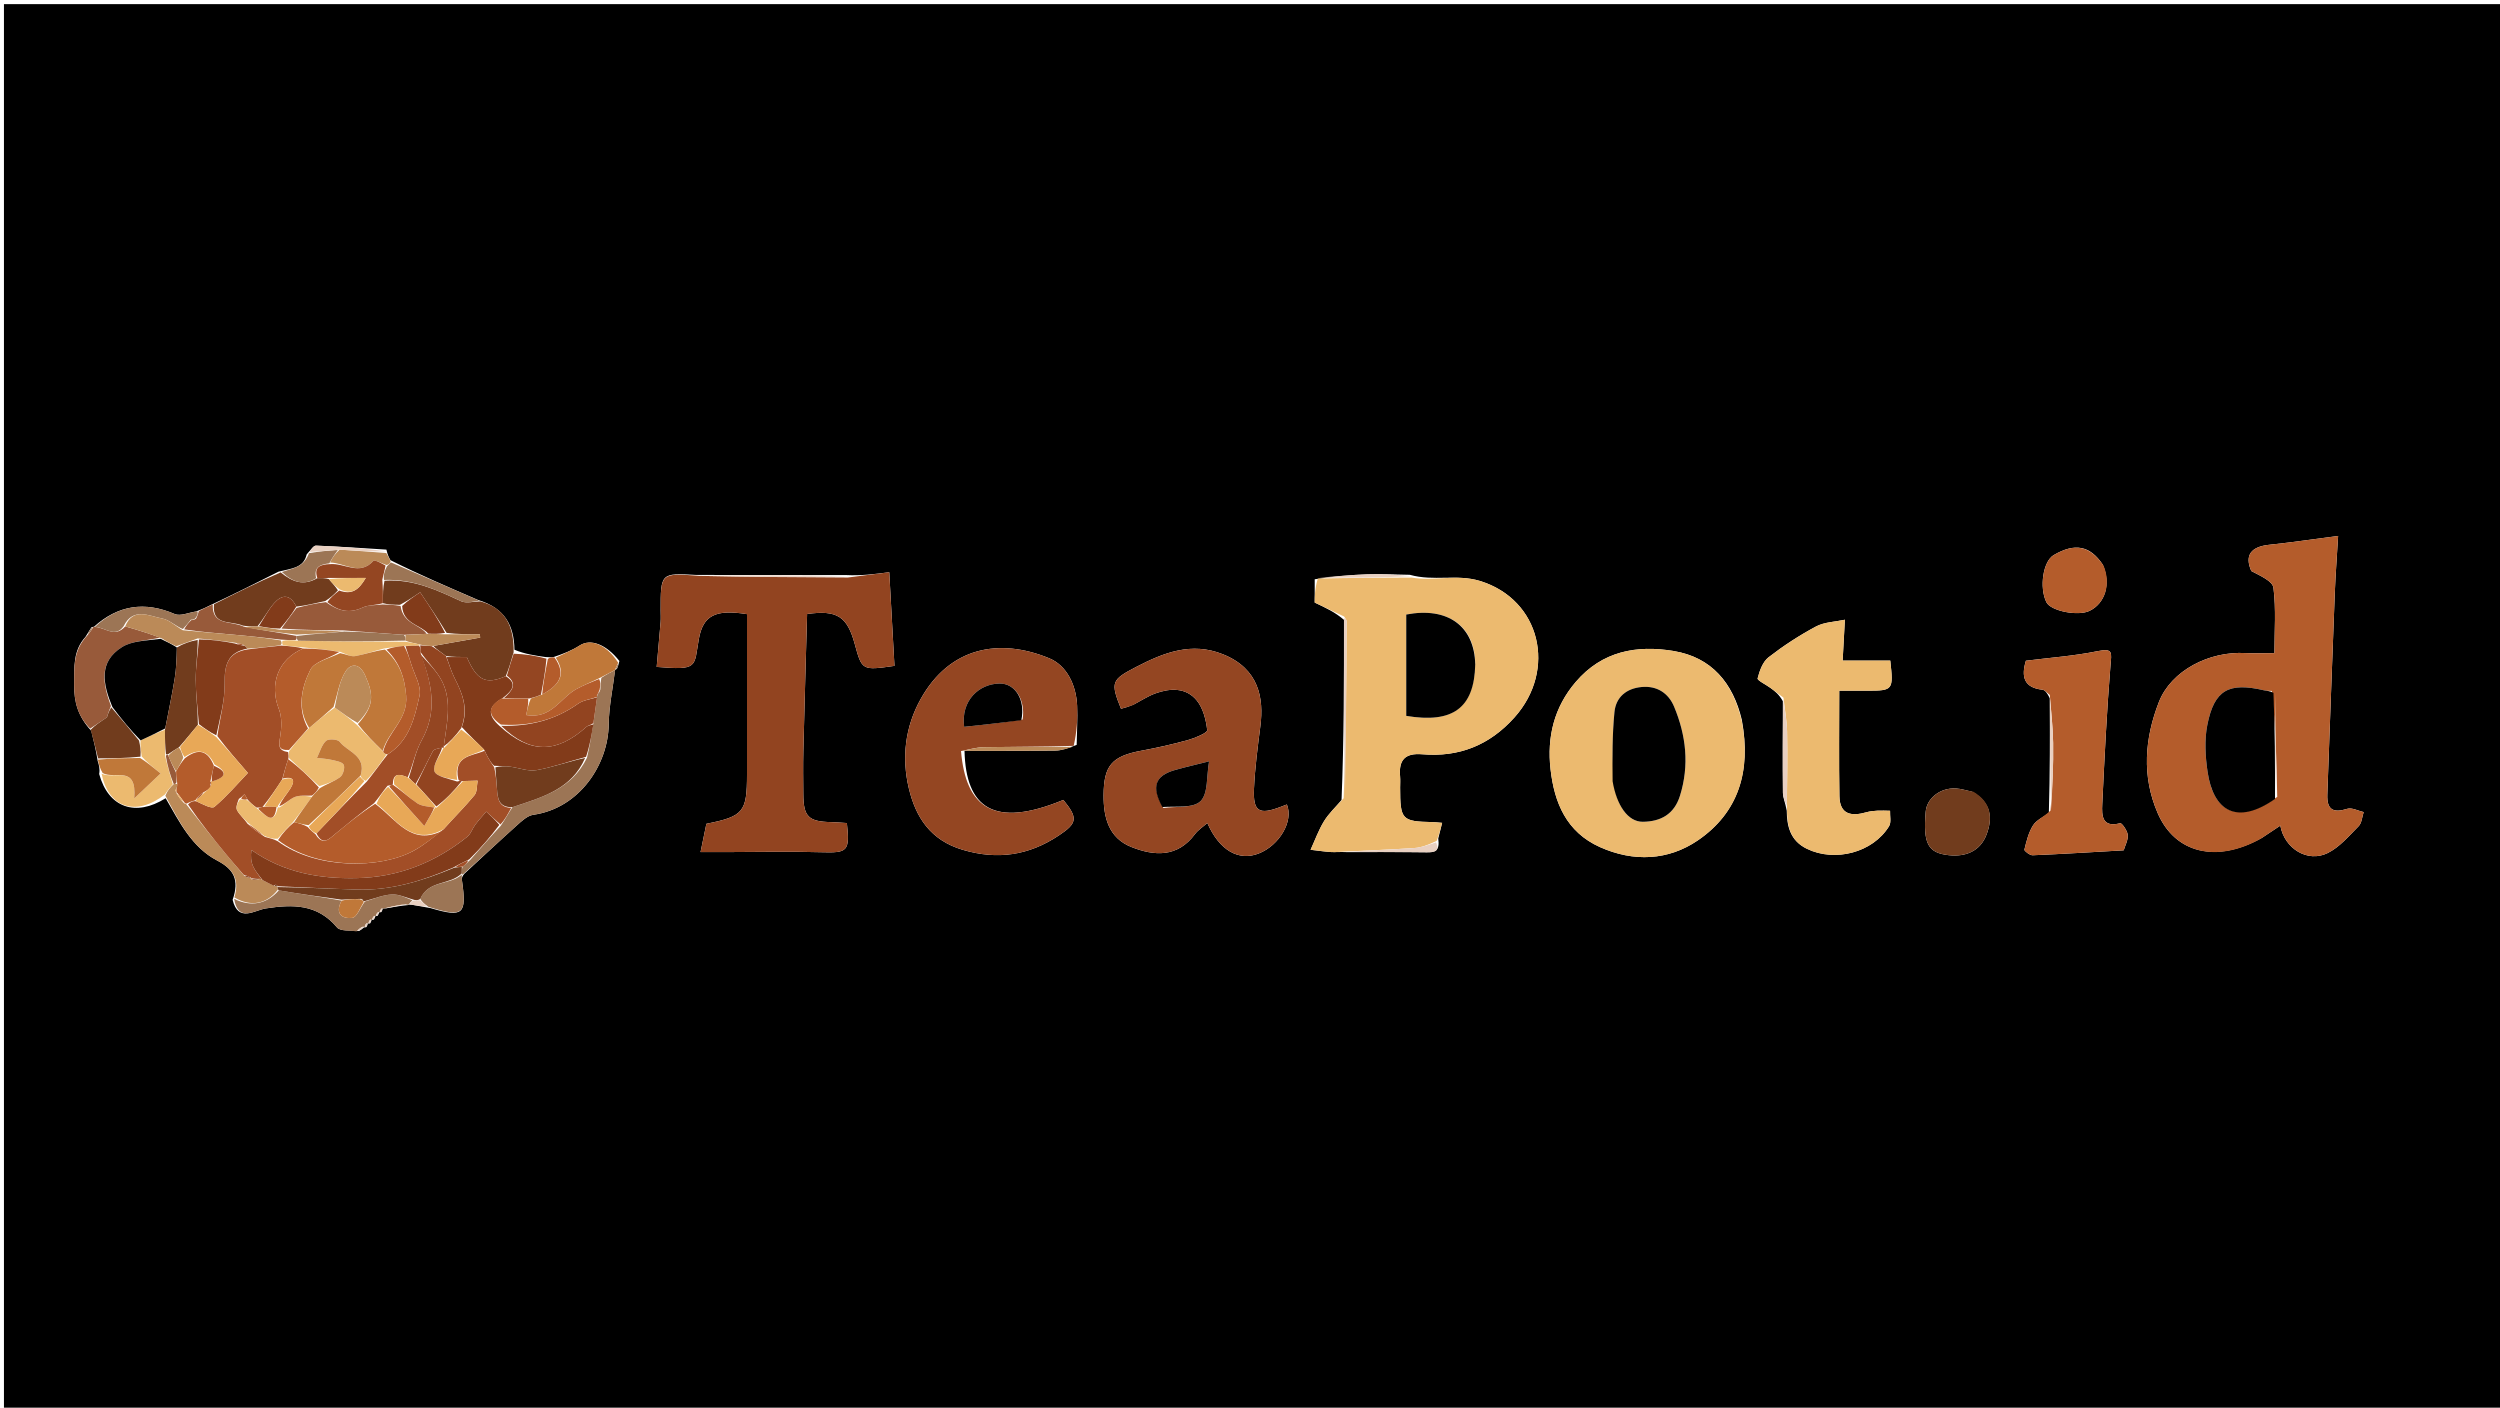 <svg version="1.1" id="Layer_1" xmlns="http://www.w3.org/2000/svg" xmlns:xlink="http://www.w3.org/1999/xlink" x="0px" y="0px"
	 width="100%" viewBox="0 0 666 375" enable-background="new 0 0 666 375" xml:space="preserve">
<path fill="#000000" opacity="1" stroke="none" 
	d="
M434,376 
	C289.368,376 145.236,376 1.052,376 
	C1.052,251.065 1.052,126.129 1.052,1.097 
	C222.882,1.097 444.764,1.097 666.823,1.097 
	C666.823,126 666.823,251 666.823,376 
	C589.462,376 511.981,376 434,376 
M98.021,246.02 
	C98.021,246.02 98.076,246.107 98.605,245.985 
	C98.772,245.68 98.94,245.375 99.026,245.025 
	C99.026,245.025 99.07,245.106 99.603,244.982 
	C99.77,244.674 99.938,244.366 100.031,244.031 
	C100.031,244.031 100.058,244.106 100.593,243.981 
	C100.764,243.673 100.934,243.365 101.031,243.031 
	C101.031,243.031 101.057,243.104 101.6,242.976 
	C101.763,242.66 101.926,242.344 101.997,241.999 
	C101.997,241.999 101.968,242.091 102.821,241.989 
	C104.679,241.655 106.538,241.32 108.652,241.116 
	C108.652,241.116 108.883,240.947 109.633,240.999 
	C111.031,241.243 112.43,241.486 114.66,241.914 
	C123.428,244.484 124.381,243.642 123.063,234.511 
	C122.994,234.03 123.047,233.531 123.676,232.786 
	C128.333,228.48 132.949,224.13 137.673,219.898 
	C138.97,218.736 140.494,217.288 142.07,217.062 
	C154.451,215.286 162.022,203.605 162.161,192.988 
	C162.225,188.143 163.277,183.31 163.856,178.457 
	C163.856,178.457 163.876,178.441 164.358,178.184 
	C164.555,177.719 164.752,177.254 165.006,176.086 
	C161.471,171.591 157.328,170.08 154.421,171.961 
	C152.429,173.249 150.179,174.14 147.381,175.072 
	C146.931,175.105 146.482,175.139 145.293,175.036 
	C142.552,174.642 139.81,174.248 137.051,173.087 
	C136.958,166.722 134.547,161.991 127.336,159.825 
	C119.592,156.486 111.848,153.146 104.031,149.241 
	C103.656,148.603 103.281,147.964 102.941,146.417 
	C96.69,146.034 90.44,145.594 84.183,145.353 
	C83.518,145.327 82.809,146.469 81.7,147.691 
	C80.858,151.366 77.67,151.411 74.211,152.289 
	C68.474,155.183 62.736,158.077 56.351,161.072 
	C55.226,161.643 54.102,162.214 52.184,162.906 
	C50.289,163.174 48.056,164.227 46.554,163.58 
	C38.528,160.129 31.426,161.214 24.994,167.001 
	C24.994,167.001 24.943,166.922 24.365,167.105 
	C23.95,167.749 23.535,168.392 22.76,169.676 
	C19.426,173.347 19.8,177.67 19.753,182.282 
	C19.705,187.046 20.754,190.816 24.31,194.698 
	C24.918,197.143 25.525,199.588 26.025,202.713 
	C26.348,203.76 26.672,204.808 26.419,206.195 
	C28.88,215.19 36.145,217.681 44.126,212.645 
	C47.793,218.949 51.076,225.705 57.868,229.257 
	C62.198,231.522 63.859,234.328 61.97,239.718 
	C63.439,245.853 67.85,242.467 70.765,242.012 
	C77.979,240.886 84.512,240.793 89.775,247.063 
	C90.667,248.125 93.205,247.804 95.63,248.027 
	C96.111,247.726 96.593,247.425 96.991,247.049 
	C96.991,247.049 97.086,247.105 97.611,246.986 
	C97.776,246.683 97.942,246.38 98.021,246.02 
M546.075,186.062 
	C546.099,196.025 546.123,205.987 545.813,216.582 
	C544.375,217.66 542.503,218.463 541.603,219.883 
	C540.401,221.779 539.846,224.127 539.298,226.351 
	C539.219,226.674 540.746,227.876 541.494,227.844 
	C549.569,227.501 557.637,226.991 565.756,226.524 
	C566.135,225.228 566.961,223.778 566.834,222.416 
	C566.728,221.272 565.241,219.195 564.827,219.302 
	C559.941,220.578 559.899,217.256 560.044,214.248 
	C560.639,201.876 561.236,189.498 562.244,177.156 
	C562.508,173.922 562.992,172.611 558.824,173.465 
	C552.497,174.762 545.997,175.219 539.697,176.016 
	C538.415,180.239 539.126,183.198 544.111,183.744 
	C544.808,183.82 545.42,184.666 546.075,186.062 
M474.949,186.812 
	C474.94,194.932 474.884,203.052 474.967,211.171 
	C474.98,212.495 475.599,213.814 475.985,215.947 
	C476.024,220.255 477.003,223.992 481.344,226.111 
	C488.82,229.761 498.946,227.137 503.247,220.102 
	C503.881,219.065 503.453,217.378 503.517,215.992 
	C502.386,215.978 501.252,215.906 500.126,215.968 
	C499.151,216.022 498.153,216.117 497.221,216.386 
	C493.268,217.523 490.109,217.059 490.024,212.114 
	C489.866,202.848 489.979,193.577 489.979,183.999 
	C492.859,183.999 495.165,184 497.47,183.999 
	C504.325,183.995 504.439,183.854 503.571,175.981 
	C499.54,175.981 495.443,175.981 490.883,175.981 
	C491.074,172.5 491.239,169.481 491.48,165.095 
	C488.836,165.671 486.004,165.708 483.786,166.894 
	C479.364,169.259 475.103,172.027 471.143,175.102 
	C469.595,176.303 468.741,178.702 468.229,180.722 
	C468.096,181.245 470.458,182.385 471.658,183.264 
	C472.819,184.114 473.96,184.991 474.949,186.812 
M286.825,198.438 
	C286.879,194.948 287.107,191.451 286.947,187.97 
	C286.697,182.502 284.202,177.296 279.513,175.363 
	C266.106,169.836 252.961,172.457 245.292,186.179 
	C241.119,193.645 240.16,201.787 242.106,209.984 
	C243.951,217.757 247.894,223.839 256.449,226.384 
	C265.798,229.166 274.102,227.857 282.048,222.584 
	C287.026,219.281 287.217,217.939 283.279,213.097 
	C264.755,220.767 257.293,215.188 256.947,200.009 
	C265.021,200.005 273.095,200.056 281.167,199.951 
	C282.849,199.93 284.524,199.331 286.825,198.438 
M185.547,153.168 
	C175.988,152.623 175.988,152.623 176.001,162.691 
	C176.002,163.689 176.071,164.694 175.99,165.686 
	C175.664,169.684 175.291,173.679 174.936,177.665 
	C186.124,178.602 184.85,177.705 186.16,170.307 
	C187.29,163.926 190.593,162.249 199.001,163.61 
	C199.001,165.286 199.001,167.067 199.001,168.848 
	C199.001,181.332 199.001,193.816 199.002,206.301 
	C199.003,216.323 198.084,217.472 188.182,219.458 
	C187.728,221.654 187.246,223.986 186.624,226.997 
	C189.326,226.997 191.281,226.999 193.237,226.997 
	C201.77,226.989 210.31,226.776 218.836,227.034 
	C225.806,227.245 226.428,226.81 225.608,219.261 
	C224.216,219.177 222.76,219.046 221.301,219.01 
	C215.382,218.862 214.049,217.541 214.003,211.627 
	C213.974,207.799 213.918,203.968 214.012,200.142 
	C214.312,187.916 214.676,175.691 215.013,163.571 
	C223.018,162.442 225.689,164.225 227.704,171.563 
	C229.643,178.627 229.643,178.627 238.287,177.387 
	C237.837,169.281 237.383,161.115 236.902,152.443 
	C232.872,152.958 229.368,153.405 225.36,153.198 
	C212.311,153.193 199.261,153.188 185.547,153.168 
M358.032,165.127 
	C358.038,181.015 358.044,196.902 357.387,213.133 
	C355.809,214.999 353.979,216.712 352.718,218.772 
	C351.263,221.148 350.309,223.832 349.138,226.383 
	C350.96,226.592 352.777,226.865 354.604,226.986 
	C355.744,227.062 356.9,226.909 358.968,227.011 
	C365.967,227.013 372.967,226.953 379.965,227.055 
	C382.157,227.088 383.632,226.848 383.151,223.369 
	C383.477,222.055 383.803,220.742 384.183,219.21 
	C382.938,219.109 382.287,219.022 381.635,219.009 
	C373.414,218.839 373.008,218.411 372.999,209.82 
	C372.998,208.82 373.076,207.814 372.986,206.822 
	C372.59,202.439 374.305,200.553 378.922,200.942 
	C388.653,201.762 396.8,198.544 403.435,191.145 
	C414.825,178.442 410.403,159.724 394.28,154.776 
	C388.004,152.849 382.046,154.94 375.58,153.127 
	C371.816,153.073 368.048,152.877 364.29,153.001 
	C359.843,153.147 355.405,153.569 350.238,154.316 
	C350.238,156.767 350.238,159.217 350.238,160.526 
	C353.234,161.946 355.654,163.092 358.032,165.127 
M602.624,223.168 
	C604.203,222.119 605.782,221.071 607.477,219.945 
	C608.576,226.078 614.748,229.873 620.064,227.266 
	C623.243,225.708 625.77,222.696 628.343,220.093 
	C629.188,219.238 629.258,217.616 629.682,216.344 
	C628.202,216.016 626.527,215.076 625.28,215.475 
	C621.523,216.675 619.852,215.65 619.998,211.705 
	C620.658,193.826 621.292,175.946 621.988,158.068 
	C622.179,153.178 622.552,148.296 622.879,142.774 
	C616.456,143.611 610.506,144.504 604.528,145.129 
	C599.709,145.632 597.878,147.892 599.749,152.125 
	C602.077,153.359 605.415,154.78 605.646,156.597 
	C606.367,162.255 605.91,168.063 605.91,173.997 
	C602.857,173.997 600.524,174.109 598.204,173.978 
	C588.565,173.435 578.407,178.62 575.129,187.018 
	C571.359,196.677 570.512,206.739 574.823,216.654 
	C579.435,227.262 590.394,230.067 602.624,223.168 
M464.025,191.773 
	C461.691,181.968 456.017,175.13 445.859,173.431 
	C435.999,171.782 426.812,173.46 419.796,181.649 
	C413.99,188.427 412.094,196.343 413.063,204.934 
	C414.07,213.862 417.295,221.66 426.213,225.661 
	C435.22,229.703 444.455,229.237 452.321,223.864 
	C463.11,216.494 466.544,205.456 464.025,191.773 
M302.091,187.646 
	C303.991,186.654 305.811,185.441 307.807,184.717 
	C311.763,183.282 315.965,183.135 318.793,186.57 
	C320.505,188.651 321.287,191.773 321.602,194.529 
	C321.681,195.215 318.418,196.602 316.541,197.127 
	C312.443,198.273 308.273,199.206 304.087,199.984 
	C296.185,201.452 294.04,203.93 293.996,211.852 
	C293.962,217.824 295.369,223.232 301.383,225.633 
	C307.545,228.093 313.689,228.451 318.347,222.207 
	C319.191,221.076 320.476,220.274 321.635,219.252 
	C324.84,226.545 329.964,229.487 335.345,227.362 
	C340.821,225.199 344.658,218.775 342.823,214.314 
	C342.269,214.527 341.698,214.747 341.126,214.967 
	C335.416,217.159 333.786,216.205 334.062,210.133 
	C334.315,204.546 335.061,198.973 335.767,193.417 
	C336.697,186.102 335.479,178.196 325.796,174.302 
	C317.415,170.931 310.04,173.862 302.722,177.649 
	C296.059,181.098 295.787,181.725 298.635,188.816 
	C299.56,188.569 300.504,188.317 302.091,187.646 
M525.339,210.913 
	C523.904,210.611 522.479,210.118 521.033,210.043 
	C516.867,209.827 513.294,212.668 513,216.255 
	C512.308,224.692 513.533,227.216 519.187,227.825 
	C523.655,228.307 527.547,226.759 529.229,222.295 
	C530.853,217.986 530.566,213.817 525.339,210.913 
M560.148,150.376 
	C556.76,145.341 552.747,144.575 547.095,147.884 
	C544.288,149.528 543.214,156.444 545.149,160.414 
	C546.296,162.766 553.594,164.229 556.675,162.725 
	C560.76,160.73 562.467,155.646 560.148,150.376 
z"/>
<path fill="#B45C2B" opacity="1" stroke="none" 
	d="
M602.327,223.405 
	C590.394,230.067 579.435,227.262 574.823,216.654 
	C570.512,206.739 571.359,196.677 575.129,187.018 
	C578.407,178.62 588.565,173.435 598.204,173.978 
	C600.524,174.109 602.857,173.997 605.91,173.997 
	C605.91,168.063 606.367,162.255 605.646,156.597 
	C605.415,154.78 602.077,153.359 599.749,152.125 
	C597.878,147.892 599.709,145.632 604.528,145.129 
	C610.506,144.504 616.456,143.611 622.879,142.774 
	C622.552,148.296 622.179,153.178 621.988,158.068 
	C621.292,175.946 620.658,193.826 619.998,211.705 
	C619.852,215.65 621.523,216.675 625.28,215.475 
	C626.527,215.076 628.202,216.016 629.682,216.344 
	C629.258,217.616 629.188,219.238 628.343,220.093 
	C625.77,222.696 623.243,225.708 620.064,227.266 
	C614.748,229.873 608.576,226.078 607.477,219.945 
	C605.782,221.071 604.203,222.119 602.327,223.405 
M606.652,212.284 
	C606.46,202.912 606.268,193.54 605.228,184.06 
	C604.565,184.02 603.881,184.075 603.244,183.925 
	C593.752,181.69 589.901,183.739 588.037,193.097 
	C587.237,197.115 587.496,201.507 588.098,205.609 
	C589.625,216.011 595.837,219.969 606.652,212.284 
z"/>
<path fill="#ECBA6F" opacity="1" stroke="none" 
	d="
M358.048,226.858 
	C356.9,226.909 355.744,227.062 354.604,226.986 
	C352.777,226.865 350.96,226.592 349.138,226.383 
	C350.309,223.832 351.263,221.148 352.718,218.772 
	C353.979,216.712 355.809,214.999 357.949,212.652 
	C358.598,196.626 358.691,181.081 358.742,165.536 
	C358.744,165.104 358.306,164.671 358.073,164.239 
	C355.654,163.092 353.234,161.946 350.238,160.526 
	C350.238,159.217 350.238,156.767 351.068,154.134 
	C359.94,153.922 367.983,153.892 376.025,153.863 
	C382.046,154.94 388.004,152.849 394.28,154.776 
	C410.403,159.724 414.825,178.442 403.435,191.145 
	C396.8,198.544 388.653,201.762 378.922,200.942 
	C374.305,200.553 372.59,202.439 372.986,206.822 
	C373.076,207.814 372.998,208.82 372.999,209.82 
	C373.008,218.411 373.414,218.839 381.635,219.009 
	C382.287,219.022 382.938,219.109 384.183,219.21 
	C383.803,220.742 383.477,222.055 382.724,224.012 
	C380.455,225.092 378.631,225.791 376.768,225.918 
	C370.535,226.341 364.289,226.561 358.048,226.858 
M393.001,176.559 
	C392.78,166.78 385.689,161.602 374.623,163.714 
	C374.623,172.621 374.623,181.644 374.623,190.711 
	C386.983,192.779 392.758,188.67 393.001,176.559 
z"/>
<path fill="#924420" opacity="1" stroke="none" 
	d="
M225.863,153.852 
	C229.368,153.405 232.872,152.958 236.902,152.443 
	C237.383,161.115 237.837,169.281 238.287,177.387 
	C229.643,178.627 229.643,178.627 227.704,171.563 
	C225.689,164.225 223.018,162.442 215.013,163.571 
	C214.676,175.691 214.312,187.916 214.012,200.142 
	C213.918,203.968 213.974,207.799 214.003,211.627 
	C214.049,217.541 215.382,218.862 221.301,219.01 
	C222.76,219.046 224.216,219.177 225.608,219.261 
	C226.428,226.81 225.806,227.245 218.836,227.034 
	C210.31,226.776 201.77,226.989 193.237,226.997 
	C191.281,226.999 189.326,226.997 186.624,226.997 
	C187.246,223.986 187.728,221.654 188.182,219.458 
	C198.084,217.472 199.003,216.323 199.002,206.301 
	C199.001,193.816 199.001,181.332 199.001,168.848 
	C199.001,167.067 199.001,165.286 199.001,163.61 
	C190.593,162.249 187.29,163.926 186.16,170.307 
	C184.85,177.705 186.124,178.602 174.936,177.665 
	C175.291,173.679 175.664,169.684 175.99,165.686 
	C176.071,164.694 176.002,163.689 176.001,162.691 
	C175.988,152.623 175.988,152.623 186.204,153.404 
	C199.862,153.711 212.863,153.781 225.863,153.852 
z"/>
<path fill="#ECBA6F" opacity="1" stroke="none" 
	d="
M464.027,192.203 
	C466.544,205.456 463.11,216.494 452.321,223.864 
	C444.455,229.237 435.22,229.703 426.213,225.661 
	C417.295,221.66 414.07,213.862 413.063,204.934 
	C412.094,196.343 413.99,188.427 419.796,181.649 
	C426.812,173.46 435.999,171.782 445.859,173.431 
	C456.017,175.13 461.691,181.968 464.027,192.203 
M429.894,208.456 
	C430.674,214.589 433.694,218.962 437.645,218.922 
	C442.346,218.875 445.984,216.977 447.539,212.002 
	C450.09,203.843 449.176,195.916 445.973,188.243 
	C444.489,184.689 441.46,182.641 437.344,183.018 
	C433.276,183.392 430.488,185.706 430.092,189.683 
	C429.495,195.689 429.537,201.759 429.894,208.456 
z"/>
<path fill="#944622" opacity="1" stroke="none" 
	d="
M301.77,187.855 
	C300.504,188.317 299.56,188.569 298.635,188.816 
	C295.787,181.725 296.059,181.098 302.722,177.649 
	C310.04,173.862 317.415,170.931 325.796,174.302 
	C335.479,178.196 336.697,186.102 335.767,193.417 
	C335.061,198.973 334.315,204.546 334.062,210.133 
	C333.786,216.205 335.416,217.159 341.126,214.967 
	C341.698,214.747 342.269,214.527 342.823,214.314 
	C344.658,218.775 340.821,225.199 335.345,227.362 
	C329.964,229.487 324.84,226.545 321.635,219.252 
	C320.476,220.274 319.191,221.076 318.347,222.207 
	C313.689,228.451 307.545,228.093 301.383,225.633 
	C295.369,223.232 293.962,217.824 293.996,211.852 
	C294.04,203.93 296.185,201.452 304.087,199.984 
	C308.273,199.206 312.443,198.273 316.541,197.127 
	C318.418,196.602 321.681,195.215 321.602,194.529 
	C321.287,191.773 320.505,188.651 318.793,186.57 
	C315.965,183.135 311.763,183.282 307.807,184.717 
	C305.811,185.441 303.991,186.654 301.77,187.855 
M309.928,215.255 
	C313.341,214.741 317.907,215.367 319.848,213.401 
	C321.881,211.34 321.394,206.792 322.1,202.815 
	C318.302,203.778 315.597,204.384 312.94,205.155 
	C307.721,206.667 306.671,209.558 309.928,215.255 
z"/>
<path fill="#944622" opacity="1" stroke="none" 
	d="
M256.014,200.069 
	C257.293,215.188 264.755,220.767 283.279,213.097 
	C287.217,217.939 287.026,219.281 282.048,222.584 
	C274.102,227.857 265.798,229.166 256.449,226.384 
	C247.894,223.839 243.951,217.757 242.106,209.984 
	C240.16,201.787 241.119,193.645 245.292,186.179 
	C252.961,172.457 266.106,169.836 279.513,175.363 
	C284.202,177.296 286.697,182.502 286.947,187.97 
	C287.107,191.451 286.879,194.948 286.03,198.694 
	C277.514,198.968 269.791,198.916 262.071,199.053 
	C260.047,199.089 258.033,199.714 256.014,200.069 
M272.432,191.683 
	C273.221,186.504 270.497,182.011 266.24,182.093 
	C260.859,182.196 255.93,186.556 256.847,193.626 
	C261.807,193.094 266.765,192.562 272.432,191.683 
z"/>
<path fill="#ECBA6F" opacity="1" stroke="none" 
	d="
M475.11,185.857 
	C473.96,184.991 472.819,184.114 471.658,183.264 
	C470.458,182.385 468.096,181.245 468.229,180.722 
	C468.741,178.702 469.595,176.303 471.143,175.102 
	C475.103,172.027 479.364,169.259 483.786,166.894 
	C486.004,165.708 488.836,165.671 491.48,165.095 
	C491.239,169.481 491.074,172.5 490.883,175.981 
	C495.443,175.981 499.54,175.981 503.571,175.981 
	C504.439,183.854 504.325,183.995 497.47,183.999 
	C495.165,184 492.859,183.999 489.979,183.999 
	C489.979,193.577 489.866,202.848 490.024,212.114 
	C490.109,217.059 493.268,217.523 497.221,216.386 
	C498.153,216.117 499.151,216.022 500.126,215.968 
	C501.252,215.906 502.386,215.978 503.517,215.992 
	C503.453,217.378 503.881,219.065 503.247,220.102 
	C498.946,227.137 488.82,229.761 481.344,226.111 
	C477.003,223.992 476.024,220.255 476.03,215.068 
	C476.093,207.773 476.221,201.354 476.085,194.941 
	C476.02,191.907 475.451,188.885 475.11,185.857 
z"/>
<path fill="#B45C2B" opacity="1" stroke="none" 
	d="
M546.072,185.155 
	C545.42,184.666 544.808,183.82 544.111,183.744 
	C539.126,183.198 538.415,180.239 539.697,176.016 
	C545.997,175.219 552.497,174.762 558.824,173.465 
	C562.992,172.611 562.508,173.922 562.244,177.156 
	C561.236,189.498 560.639,201.876 560.044,214.248 
	C559.899,217.256 559.941,220.578 564.827,219.302 
	C565.241,219.195 566.728,221.272 566.834,222.416 
	C566.961,223.778 566.135,225.228 565.756,226.524 
	C557.637,226.991 549.569,227.501 541.494,227.844 
	C540.746,227.876 539.219,226.674 539.298,226.351 
	C539.846,224.127 540.401,221.779 541.603,219.883 
	C542.503,218.463 544.375,217.66 546.25,215.95 
	C546.794,209.51 547.048,203.699 546.961,197.894 
	C546.897,193.644 546.385,189.401 546.072,185.155 
z"/>
<path fill="#713C1D" opacity="1" stroke="none" 
	d="
M127.965,160.202 
	C134.547,161.991 136.958,166.722 136.832,173.764 
	C136.091,176.29 135.569,178.14 134.732,180.133 
	C129.384,182.479 127.02,181.232 124.358,175.037 
	C122.533,175.037 120.748,175.037 118.804,174.763 
	C117.439,173.705 116.232,172.921 115.438,172.074 
	C119.876,171.29 123.902,170.569 127.929,169.849 
	C127.888,169.556 127.848,169.263 127.807,168.97 
	C124.863,168.97 121.919,168.97 118.967,168.598 
	C116.731,164.916 114.503,161.607 111.932,157.787 
	C110.328,158.863 108.649,159.989 106.551,161.123 
	C104.733,161.096 103.335,161.063 101.994,160.678 
	C102.027,158.444 102.004,156.561 102.429,154.709 
	C110.18,154.196 116.465,157.226 122.841,160.168 
	C124.253,160.82 126.242,160.223 127.965,160.202 
z"/>
<path fill="#713C1D" opacity="1" stroke="none" 
	d="
M525.747,210.937 
	C530.566,213.817 530.853,217.986 529.229,222.295 
	C527.547,226.759 523.655,228.307 519.187,227.825 
	C513.533,227.216 512.308,224.692 513,216.255 
	C513.294,212.668 516.867,209.827 521.033,210.043 
	C522.479,210.118 523.904,210.611 525.747,210.937 
z"/>
<path fill="#985A3A" opacity="1" stroke="none" 
	d="
M24.013,194.102 
	C20.754,190.816 19.705,187.046 19.753,182.282 
	C19.8,177.67 19.426,173.347 23.252,169.29 
	C24.143,168.244 24.543,167.583 24.943,166.922 
	C24.943,166.922 24.994,167.001 25.318,167.028 
	C28.073,167.127 30.591,170.036 33.362,166.872 
	C36.896,167.882 39.992,168.856 42.647,169.875 
	C38.957,170.683 35.242,170.694 32.552,172.359 
	C26.187,176.298 27.39,182.19 29.559,188.09 
	C28.896,189.575 28.53,190.974 28.498,191.096 
	C26.437,192.477 25.225,193.29 24.013,194.102 
z"/>
<path fill="#713C1D" opacity="1" stroke="none" 
	d="
M56.999,160.971 
	C62.736,158.077 68.474,155.183 74.762,152.489 
	C77.984,155.115 80.873,156.103 84.549,154.024 
	C85.752,153.99 86.632,153.979 87.624,154.284 
	C88.523,155.379 89.309,156.157 90.021,157.259 
	C88.968,158.427 87.99,159.27 86.635,160.12 
	C83.841,160.734 81.424,161.341 78.94,161.601 
	C77.208,158.062 74.986,158.462 73.016,160.698 
	C71.418,162.513 70.304,164.754 68.579,166.86 
	C67.115,166.9 66.047,166.887 64.682,166.658 
	C61.443,165.264 56.47,166.831 56.999,160.971 
z"/>
<path fill="#B45C2B" opacity="1" stroke="none" 
	d="
M560.382,150.683 
	C562.467,155.646 560.76,160.73 556.675,162.725 
	C553.594,164.229 546.296,162.766 545.149,160.414 
	C543.214,156.444 544.288,149.528 547.095,147.884 
	C552.747,144.575 556.76,145.341 560.382,150.683 
z"/>
<path fill="#9C7555" opacity="1" stroke="none" 
	d="
M163.88,178.472 
	C163.277,183.31 162.225,188.143 162.161,192.988 
	C162.022,203.605 154.451,215.286 142.07,217.062 
	C140.494,217.288 138.97,218.736 137.673,219.898 
	C132.949,224.13 128.333,228.48 123.351,232.906 
	C123.027,233.026 123.013,233.012 122.998,232.671 
	C123.001,231.875 123.02,231.42 123.295,230.858 
	C124.065,230.239 124.579,229.727 125.352,228.995 
	C128.101,225.887 130.592,222.999 133.394,220.001 
	C134.534,218.33 135.363,216.767 136.514,215.034 
	C144.419,212.385 152.261,210.298 156.371,201.874 
	C157.098,198.715 157.583,195.853 158.087,192.581 
	C158.426,190.03 158.746,187.89 159.06,185.644 
	C159.053,185.538 159.009,185.33 159.199,185.144 
	C159.558,184.653 159.729,184.349 159.937,183.648 
	C159.989,182.449 160.003,181.648 160.212,180.563 
	C161.564,179.676 162.722,179.074 163.88,178.472 
z"/>
<path fill="#C07839" opacity="1" stroke="none" 
	d="
M163.868,178.465 
	C162.722,179.074 161.564,179.676 159.796,180.595 
	C157.291,181.798 155.34,182.582 153.511,183.589 
	C149.29,185.915 146.879,191.645 140.175,190.488 
	C140.512,188.869 140.799,187.491 141.413,186.088 
	C142.527,185.736 143.313,185.41 144.434,185.015 
	C148.749,182.671 151.081,179.842 148.045,175.208 
	C150.179,174.14 152.429,173.249 154.421,171.961 
	C157.328,170.08 161.471,171.591 164.692,176.547 
	C164.21,177.486 164.043,177.964 163.876,178.441 
	C163.876,178.441 163.856,178.457 163.868,178.465 
z"/>
<path fill="#9C7555" opacity="1" stroke="none" 
	d="
M94.982,248.123 
	C93.205,247.804 90.667,248.125 89.775,247.063 
	C84.512,240.793 77.979,240.886 70.765,242.012 
	C67.85,242.467 63.439,245.853 62.369,239.454 
	C66.823,241.69 71.091,240.852 74.269,237.197 
	C80.002,238.17 85.505,238.921 90.994,239.93 
	C89.091,243.514 91.247,244.827 93.844,244.525 
	C95.039,244.386 95.95,241.811 97.2,240.167 
	C99.754,239.381 102.082,238.39 104.452,238.278 
	C106.317,238.19 108.234,239.186 109.86,239.858 
	C109.356,240.327 109.119,240.637 108.883,240.947 
	C108.883,240.947 108.652,241.116 108.104,240.911 
	C105.692,241.168 103.83,241.63 101.968,242.091 
	C101.968,242.091 101.997,241.999 101.708,241.991 
	C101.299,242.357 101.178,242.731 101.057,243.104 
	C101.057,243.104 101.031,243.031 100.727,242.982 
	C100.301,243.324 100.179,243.715 100.058,244.106 
	C100.058,244.106 100.031,244.031 99.718,243.978 
	C99.293,244.319 99.181,244.713 99.07,245.106 
	C99.07,245.106 99.026,245.025 98.709,244.954 
	C98.287,245.291 98.181,245.699 98.076,246.107 
	C98.076,246.107 98.021,246.02 97.696,245.936 
	C97.276,246.269 97.181,246.687 97.086,247.105 
	C97.086,247.105 96.991,247.049 96.752,246.821 
	C96.002,247.103 95.492,247.613 94.982,248.123 
z"/>
<path fill="#BB8A58" opacity="1" stroke="none" 
	d="
M74.038,236.976 
	C71.091,240.852 66.823,241.69 62.435,239.069 
	C63.859,234.328 62.198,231.522 57.868,229.257 
	C51.076,225.705 47.793,218.949 44.057,211.979 
	C44.673,210.519 45.358,209.726 46.295,208.889 
	C46.712,208.807 46.878,208.769 47.22,208.89 
	C47.259,209.431 47.124,209.812 46.869,210.259 
	C46.616,210.599 46.704,210.815 47.011,210.983 
	C47.008,210.994 47.03,210.992 47.038,211.322 
	C47.645,212.416 48.242,213.181 49.066,214.003 
	C49.292,214.06 49.735,214.209 49.838,214.543 
	C53.35,219.092 56.741,223.321 60.175,227.517 
	C61.709,229.391 63.327,231.197 65.07,233.306 
	C65.825,233.736 66.416,233.896 67.002,234.025 
	C66.995,233.995 66.941,234.023 67.021,234.315 
	C67.916,234.419 68.73,234.233 69.535,234.128 
	C69.525,234.211 69.688,234.243 69.938,234.452 
	C71.127,235.105 72.066,235.55 73.241,236.05 
	C73.477,236.106 73.962,236.117 73.949,236.082 
	C73.936,236.047 73.873,236.088 73.905,236.312 
	C73.936,236.536 74.038,236.976 74.038,236.976 
z"/>
<path fill="#ECBA6F" opacity="1" stroke="none" 
	d="
M46.043,208.934 
	C45.358,209.726 44.673,210.519 43.953,211.636 
	C36.145,217.681 28.88,215.19 27.058,206.102 
	C30.502,207.745 36.542,203.579 35.752,212.715 
	C39.119,209.522 41.189,207.56 42.789,206.043 
	C40.463,204.156 39.047,203.008 37.742,201.517 
	C37.581,199.879 37.309,198.584 37.457,197.233 
	C39.923,196.132 41.97,195.089 43.949,194.404 
	C43.932,196.847 43.983,198.932 43.991,201.419 
	C44.646,204.192 45.344,206.563 46.043,208.934 
z"/>
<path fill="#713C1D" opacity="1" stroke="none" 
	d="
M37.038,197.289 
	C37.309,198.584 37.581,199.879 37.423,201.576 
	C33.373,201.997 29.753,202.015 26.133,202.033 
	C25.525,199.588 24.918,197.143 24.162,194.4 
	C25.225,193.29 26.437,192.477 28.498,191.096 
	C28.53,190.974 28.896,189.575 29.64,188.436 
	C32.358,191.56 34.698,194.425 37.038,197.289 
z"/>
<path fill="#944622" opacity="1" stroke="none" 
	d="
M144.099,185.085 
	C143.313,185.41 142.527,185.736 141.039,186.064 
	C138.201,186.067 136.067,186.066 134.259,185.976 
	C136.391,184.05 138.006,182.199 135.047,179.99 
	C135.569,178.14 136.091,176.29 136.841,174.147 
	C139.81,174.248 142.552,174.642 145.58,175.464 
	C145.278,178.957 144.688,182.021 144.099,185.085 
z"/>
<path fill="#9C7555" opacity="1" stroke="none" 
	d="
M127.651,160.013 
	C126.242,160.223 124.253,160.82 122.841,160.168 
	C116.465,157.226 110.18,154.196 102.297,154.493 
	C102.089,153.152 102.463,152.058 103.101,150.836 
	C103.611,150.407 103.858,150.107 104.104,149.807 
	C111.848,153.146 119.592,156.486 127.651,160.013 
z"/>
<path fill="#9C7555" opacity="1" stroke="none" 
	d="
M123.035,233.033 
	C123.047,233.531 122.994,234.03 123.063,234.511 
	C124.381,243.642 123.428,244.484 114.115,241.573 
	C113.019,240.768 112.466,240.302 111.955,239.46 
	C114.206,234.405 119.804,235.877 123.013,233.012 
	C123.013,233.012 123.027,233.026 123.035,233.033 
z"/>
<path fill="#C07839" opacity="1" stroke="none" 
	d="
M26.079,202.373 
	C29.753,202.015 33.373,201.997 37.312,201.919 
	C39.047,203.008 40.463,204.156 42.789,206.043 
	C41.189,207.56 39.119,209.522 35.752,212.715 
	C36.542,203.579 30.502,207.745 27.347,205.932 
	C26.672,204.808 26.348,203.76 26.079,202.373 
z"/>
<path fill="#985A3A" opacity="1" stroke="none" 
	d="
M56.675,161.022 
	C56.47,166.831 61.443,165.264 64.953,166.94 
	C70.016,167.976 74.509,168.514 79.014,169.423 
	C79.044,170.041 79.062,170.289 78.697,170.529 
	C77.304,170.519 76.293,170.515 74.822,170.389 
	C70.303,169.867 66.245,169.44 62.182,169.075 
	C57.805,168.681 53.422,168.346 49.057,167.661 
	C49.663,166.588 50.252,165.84 50.982,165.191 
	C51.408,165.209 51.694,165.128 52.221,164.831 
	C52.634,164.004 52.805,163.394 52.977,162.785 
	C54.102,162.214 55.226,161.643 56.675,161.022 
z"/>
<path fill="#9C7555" opacity="1" stroke="none" 
	d="
M52.581,162.845 
	C52.805,163.394 52.634,164.004 51.936,164.831 
	C51.221,165.063 51.032,165.077 50.842,165.092 
	C50.252,165.84 49.663,166.588 48.718,167.57 
	C46.681,166.758 45.11,165.134 43.295,164.79 
	C39.703,164.109 35.464,161.678 32.924,166.835 
	C30.591,170.036 28.073,167.127 25.286,166.994 
	C31.426,161.214 38.528,160.129 46.554,163.58 
	C48.056,164.227 50.289,163.174 52.581,162.845 
z"/>
<path fill="#BB8A58" opacity="1" stroke="none" 
	d="
M104.068,149.524 
	C103.858,150.107 103.611,150.407 102.971,150.529 
	C101.511,150.005 99.783,149.067 99.481,149.404 
	C95.824,153.494 91.854,149.922 87.929,149.851 
	C88.519,148.592 89.261,147.548 90.443,146.441 
	C94.892,146.695 98.899,147.01 102.906,147.326 
	C103.281,147.964 103.656,148.603 104.068,149.524 
z"/>
<path fill="#9C7555" opacity="1" stroke="none" 
	d="
M90.002,146.504 
	C89.261,147.548 88.519,148.592 87.725,150.071 
	C85.182,150.379 83.559,151.097 84.226,154.046 
	C80.873,156.103 77.984,155.115 75.103,152.391 
	C77.67,151.411 80.858,151.366 82.313,147.36 
	C85.284,146.854 87.643,146.679 90.002,146.504 
z"/>
<path fill="#E9D0C1" opacity="1" stroke="none" 
	d="
M358.052,164.683 
	C358.306,164.671 358.744,165.104 358.742,165.536 
	C358.691,181.081 358.598,196.626 358.281,212.48 
	C358.044,196.902 358.038,181.015 358.052,164.683 
z"/>
<path fill="#E9D0C1" opacity="1" stroke="none" 
	d="
M225.612,153.525 
	C212.863,153.781 199.862,153.711 186.537,153.411 
	C199.261,153.188 212.311,153.193 225.612,153.525 
z"/>
<path fill="#B45C2B" opacity="1" stroke="none" 
	d="
M144.434,185.015 
	C144.688,182.021 145.278,178.957 145.95,175.533 
	C146.482,175.139 146.931,175.105 147.713,175.14 
	C151.081,179.842 148.749,182.671 144.434,185.015 
z"/>
<path fill="#E9D0C1" opacity="1" stroke="none" 
	d="
M546.074,185.609 
	C546.385,189.401 546.897,193.644 546.961,197.894 
	C547.048,203.699 546.794,209.51 546.417,215.634 
	C546.123,205.987 546.099,196.025 546.074,185.609 
z"/>
<path fill="#BB8A58" opacity="1" stroke="none" 
	d="
M256.481,200.039 
	C258.033,199.714 260.047,199.089 262.071,199.053 
	C269.791,198.916 277.514,198.968 285.719,198.974 
	C284.524,199.331 282.849,199.93 281.167,199.951 
	C273.095,200.056 265.021,200.005 256.481,200.039 
z"/>
<path fill="#E9D0C1" opacity="1" stroke="none" 
	d="
M475.029,186.334 
	C475.451,188.885 476.02,191.907 476.085,194.941 
	C476.221,201.354 476.093,207.773 476.006,214.662 
	C475.599,213.814 474.98,212.495 474.967,211.171 
	C474.884,203.052 474.94,194.932 475.029,186.334 
z"/>
<path fill="#E9D0C1" opacity="1" stroke="none" 
	d="
M90.443,146.441 
	C87.643,146.679 85.284,146.854 82.523,147.049 
	C82.809,146.469 83.518,145.327 84.183,145.353 
	C90.44,145.594 96.69,146.034 102.924,146.871 
	C98.899,147.01 94.892,146.695 90.443,146.441 
z"/>
<path fill="#E9D0C1" opacity="1" stroke="none" 
	d="
M358.508,226.935 
	C364.289,226.561 370.535,226.341 376.768,225.918 
	C378.631,225.791 380.455,225.092 382.571,224.399 
	C383.632,226.848 382.157,227.088 379.965,227.055 
	C372.967,226.953 365.967,227.013 358.508,226.935 
z"/>
<path fill="#E9D0C1" opacity="1" stroke="none" 
	d="
M375.803,153.495 
	C367.983,153.892 359.94,153.922 351.43,153.912 
	C355.405,153.569 359.843,153.147 364.29,153.001 
	C368.048,152.877 371.816,153.073 375.803,153.495 
z"/>
<path fill="#E9D0C1" opacity="1" stroke="none" 
	d="
M102.394,242.04 
	C103.83,241.63 105.692,241.168 107.976,240.846 
	C106.538,241.32 104.679,241.655 102.394,242.04 
z"/>
<path fill="#E9D0C1" opacity="1" stroke="none" 
	d="
M111.913,239.837 
	C112.466,240.302 113.019,240.768 113.7,241.481 
	C112.43,241.486 111.031,241.243 109.258,240.973 
	C109.119,240.637 109.356,240.327 110.155,239.904 
	C111.117,239.806 111.515,239.822 111.913,239.837 
z"/>
<path fill="#9C7555" opacity="1" stroke="none" 
	d="
M24.654,167.014 
	C24.543,167.583 24.143,168.244 23.432,168.97 
	C23.535,168.392 23.95,167.749 24.654,167.014 
z"/>
<path fill="#9C7555" opacity="1" stroke="none" 
	d="
M164.117,178.312 
	C164.043,177.964 164.21,177.486 164.664,176.899 
	C164.752,177.254 164.555,177.719 164.117,178.312 
z"/>
<path fill="#E9D0C1" opacity="1" stroke="none" 
	d="
M95.306,248.075 
	C95.492,247.613 96.002,247.103 96.794,246.858 
	C96.593,247.425 96.111,247.726 95.306,248.075 
z"/>
<path fill="#E9D0C1" opacity="1" stroke="none" 
	d="
M101.328,243.04 
	C101.178,242.731 101.299,242.357 101.754,242.005 
	C101.926,242.344 101.763,242.66 101.328,243.04 
z"/>
<path fill="#E9D0C1" opacity="1" stroke="none" 
	d="
M100.325,244.044 
	C100.179,243.715 100.301,243.324 100.764,242.995 
	C100.934,243.365 100.764,243.673 100.325,244.044 
z"/>
<path fill="#E9D0C1" opacity="1" stroke="none" 
	d="
M99.336,245.044 
	C99.181,244.713 99.293,244.319 99.755,243.991 
	C99.938,244.366 99.77,244.674 99.336,245.044 
z"/>
<path fill="#E9D0C1" opacity="1" stroke="none" 
	d="
M98.341,246.046 
	C98.181,245.699 98.287,245.291 98.749,244.976 
	C98.94,245.375 98.772,245.68 98.341,246.046 
z"/>
<path fill="#E9D0C1" opacity="1" stroke="none" 
	d="
M97.349,247.045 
	C97.181,246.687 97.276,246.269 97.739,245.964 
	C97.942,246.38 97.776,246.683 97.349,247.045 
z"/>
<path fill="#000000" opacity="1" stroke="none" 
	d="
M606.065,212.839 
	C595.837,219.969 589.625,216.011 588.098,205.609 
	C587.496,201.507 587.237,197.115 588.037,193.097 
	C589.901,183.739 593.752,181.69 603.244,183.925 
	C603.881,184.075 604.565,184.02 605.649,184.565 
	C606.068,194.327 606.067,203.583 606.065,212.839 
z"/>
<path fill="#E9D0C1" opacity="1" stroke="none" 
	d="
M606.359,212.562 
	C606.067,203.583 606.068,194.327 606.073,184.619 
	C606.268,193.54 606.46,202.912 606.359,212.562 
z"/>
<path fill="#000000" opacity="1" stroke="none" 
	d="
M393.001,177 
	C392.758,188.67 386.983,192.779 374.623,190.711 
	C374.623,181.644 374.623,172.621 374.623,163.714 
	C385.689,161.602 392.78,166.78 393.001,177 
z"/>
<path fill="#000000" opacity="1" stroke="none" 
	d="
M429.601,208.128 
	C429.537,201.759 429.495,195.689 430.092,189.683 
	C430.488,185.706 433.276,183.392 437.344,183.018 
	C441.46,182.641 444.489,184.689 445.973,188.243 
	C449.176,195.916 450.09,203.843 447.539,212.002 
	C445.984,216.977 442.346,218.875 437.645,218.922 
	C433.694,218.962 430.674,214.589 429.601,208.128 
z"/>
<path fill="#000000" opacity="1" stroke="none" 
	d="
M309.648,214.992 
	C306.671,209.558 307.721,206.667 312.94,205.155 
	C315.597,204.384 318.302,203.778 322.1,202.815 
	C321.394,206.792 321.881,211.34 319.848,213.401 
	C317.907,215.367 313.341,214.741 309.648,214.992 
z"/>
<path fill="#000000" opacity="1" stroke="none" 
	d="
M272.077,191.857 
	C266.765,192.562 261.807,193.094 256.847,193.626 
	C255.93,186.556 260.859,182.196 266.24,182.093 
	C270.497,182.011 273.221,186.504 272.077,191.857 
z"/>
<path fill="#823B1A" opacity="1" stroke="none" 
	d="
M134.732,180.133 
	C138.006,182.199 136.391,184.05 133.884,185.997 
	C129.735,188.321 129.997,190.643 133.061,193.383 
	C141.212,200.846 148.206,200.799 156.237,193.621 
	C156.68,193.224 157.45,193.193 158.068,192.991 
	C157.583,195.853 157.098,198.715 156.119,201.616 
	C151.399,202.87 147.229,204.405 142.922,205.167 
	C140.698,205.561 138.237,204.54 135.873,204.242 
	C134.574,204.079 133.253,204.09 131.63,204.001 
	C130.902,203.297 130.469,202.623 130.075,201.927 
	C129.72,201.301 129.409,200.651 128.965,199.69 
	C126.906,197.61 124.962,195.851 123.029,193.687 
	C124.89,188.632 123.104,184.585 121.044,180.523 
	C120.164,178.788 119.646,176.871 118.963,175.037 
	C120.748,175.037 122.533,175.037 124.358,175.037 
	C127.02,181.232 129.384,182.479 134.732,180.133 
z"/>
<path fill="#985A3A" opacity="1" stroke="none" 
	d="
M79.007,161.949 
	C81.424,161.341 83.841,160.734 86.829,160.409 
	C90.244,162.893 93.171,163.469 96.618,161.841 
	C98.172,161.107 100.151,161.272 101.937,161.03 
	C103.335,161.063 104.733,161.096 106.713,161.436 
	C107.369,166.21 111.922,166.368 113.667,168.849 
	C111.495,168.975 109.758,169.063 107.558,169.114 
	C102.073,168.704 97.05,168.331 91.558,167.949 
	C85.691,167.887 80.292,167.834 74.981,167.458 
	C76.381,165.407 77.694,163.678 79.007,161.949 
z"/>
<path fill="#944622" opacity="1" stroke="none" 
	d="
M101.994,160.678 
	C100.151,161.272 98.172,161.107 96.618,161.841 
	C93.171,163.469 90.244,162.893 87.206,160.402 
	C87.99,159.27 88.968,158.427 90.362,157.322 
	C93.774,158.529 95.53,157.195 97.44,153.967 
	C93.626,153.967 90.569,153.967 87.512,153.967 
	C86.632,153.979 85.752,153.99 84.549,154.024 
	C83.559,151.097 85.182,150.379 87.877,150.286 
	C91.854,149.922 95.824,153.494 99.481,149.404 
	C99.783,149.067 101.511,150.005 102.707,150.658 
	C102.463,152.058 102.089,153.152 101.848,154.462 
	C102.004,156.561 102.027,158.444 101.994,160.678 
z"/>
<path fill="#924420" opacity="1" stroke="none" 
	d="
M118.804,174.763 
	C119.646,176.871 120.164,178.788 121.044,180.523 
	C123.104,184.585 124.89,188.632 122.873,193.967 
	C121.233,196.192 119.76,197.732 118.214,198.841 
	C118.99,192.823 120.451,187.103 117.874,181.727 
	C116.505,178.872 114.007,176.557 112.013,173.677 
	C112.012,172.928 112.017,172.5 111.956,172.041 
	C111.891,172.009 111.838,171.876 112.233,171.94 
	C113.427,172.049 114.226,172.094 115.025,172.138 
	C116.232,172.921 117.439,173.705 118.804,174.763 
z"/>
<path fill="#823B1A" opacity="1" stroke="none" 
	d="
M114.102,168.81 
	C111.922,166.368 107.369,166.21 107.133,161.428 
	C108.649,159.989 110.328,158.863 111.932,157.787 
	C114.503,161.607 116.731,164.916 118.56,168.603 
	C116.808,168.924 115.455,168.867 114.102,168.81 
z"/>
<path fill="#BB8A58" opacity="1" stroke="none" 
	d="
M113.667,168.849 
	C115.455,168.867 116.808,168.924 118.568,168.975 
	C121.919,168.97 124.863,168.97 127.807,168.97 
	C127.848,169.263 127.888,169.556 127.929,169.849 
	C123.902,170.569 119.876,171.29 115.438,172.074 
	C114.226,172.094 113.427,172.049 111.976,171.729 
	C110.203,171.288 109.083,171.124 107.975,170.658 
	C107.999,169.954 108.01,169.552 108.021,169.151 
	C109.758,169.063 111.495,168.975 113.667,168.849 
z"/>
<path fill="#000000" opacity="1" stroke="none" 
	d="
M37.457,197.233 
	C34.698,194.425 32.358,191.56 29.937,188.35 
	C27.39,182.19 26.187,176.298 32.552,172.359 
	C35.242,170.694 38.957,170.683 42.786,170.181 
	C44.556,171.015 45.744,171.588 47.118,172.491 
	C47.059,175.472 46.968,178.148 46.539,180.768 
	C45.811,185.212 44.869,189.621 44.017,194.045 
	C41.97,195.089 39.923,196.132 37.457,197.233 
z"/>
<path fill="#BB8A58" opacity="1" stroke="none" 
	d="
M46.933,172.161 
	C45.744,171.588 44.556,171.015 43.228,170.136 
	C39.992,168.856 36.896,167.882 33.362,166.872 
	C35.464,161.678 39.703,164.109 43.295,164.79 
	C45.11,165.134 46.681,166.758 48.702,167.895 
	C53.422,168.346 57.805,168.681 62.182,169.075 
	C66.245,169.44 70.303,169.867 74.779,170.608 
	C75.137,171.244 75.108,171.543 74.683,171.913 
	C71.498,172.322 68.738,172.664 65.865,172.794 
	C65.555,172.319 65.305,172.125 64.818,171.762 
	C64.058,171.445 63.481,171.367 62.517,171.209 
	C59.085,170.739 56.04,170.347 52.659,170.082 
	C50.526,170.859 48.73,171.51 46.933,172.161 
z"/>
<path fill="#823B1A" opacity="1" stroke="none" 
	d="
M78.94,161.601 
	C77.694,163.678 76.381,165.407 74.612,167.447 
	C72.43,167.44 70.703,167.123 68.975,166.806 
	C70.304,164.754 71.418,162.513 73.016,160.698 
	C74.986,158.462 77.208,158.062 78.94,161.601 
z"/>
<path fill="#BB8A58" opacity="1" stroke="none" 
	d="
M68.579,166.86 
	C70.703,167.123 72.43,167.44 74.526,167.769 
	C80.292,167.834 85.691,167.887 91.253,168.235 
	C87.278,168.702 83.14,168.877 79.002,169.052 
	C74.509,168.514 70.016,167.976 65.252,167.156 
	C66.047,166.887 67.115,166.9 68.579,166.86 
z"/>
<path fill="#ECBA6F" opacity="1" stroke="none" 
	d="
M87.624,154.284 
	C90.569,153.967 93.626,153.967 97.44,153.967 
	C95.53,157.195 93.774,158.529 90.437,156.997 
	C89.309,156.157 88.523,155.379 87.624,154.284 
z"/>
<path fill="#A24E27" opacity="1" stroke="none" 
	d="
M65.978,173.005 
	C68.738,172.664 71.498,172.322 74.986,171.987 
	C77.437,172.156 79.16,172.317 80.757,172.772 
	C74.102,175.567 71.657,182.256 74.304,188.939 
	C75.171,191.13 75.013,193.941 74.619,196.354 
	C74.264,198.528 74.028,199.947 76.776,200.365 
	C76.874,201.124 76.95,201.554 76.777,202.245 
	C76.116,204.136 75.704,205.768 75.148,207.687 
	C73.464,210.274 71.924,212.572 69.948,214.958 
	C69.223,215.103 68.932,215.162 68.358,215.15 
	C67.352,214.447 66.631,213.815 65.887,212.905 
	C65.609,212.283 65.355,211.939 65.101,211.596 
	C64.723,211.977 64.345,212.358 63.633,212.826 
	C63.22,213.903 62.763,215.091 63.151,215.837 
	C63.798,217.077 64.988,218.034 65.972,219.482 
	C67.434,220.851 68.874,221.848 70.606,222.967 
	C71.894,223.306 72.891,223.523 73.982,224.104 
	C84.117,231.574 101.239,231.607 110.348,226.56 
	C113.072,225.05 115.497,223.004 118.199,220.888 
	C121.055,217.679 123.894,214.887 126.412,211.83 
	C127.157,210.926 126.995,209.274 127.249,207.965 
	C125.942,208.01 124.634,208.055 123.016,208.077 
	C122.498,208.04 122.29,208.027 122.097,207.602 
	C120.722,201.194 125.782,201.459 129.079,200.012 
	C129.409,200.651 129.72,201.301 130.075,201.927 
	C130.469,202.623 130.902,203.297 131.656,204.398 
	C132.127,206.584 132.265,208.352 132.394,210.121 
	C132.576,212.628 132.78,215.114 136.193,215.205 
	C135.363,216.767 134.534,218.33 133.328,219.637 
	C131.813,218.325 130.674,217.267 129.536,216.21 
	C128.552,217.372 127.514,218.493 126.602,219.709 
	C125.837,220.73 125.446,222.144 124.503,222.9 
	C115.879,229.813 106.04,233.712 94.951,233.937 
	C85.098,234.137 75.637,232.5 66.975,226.445 
	C66.745,228.153 66.877,229.548 67.414,230.764 
	C67.966,232.015 68.914,233.091 69.688,234.243 
	C69.688,234.243 69.525,234.211 69.101,234.111 
	C68.098,234.016 67.519,234.019 66.941,234.023 
	C66.941,234.023 66.995,233.995 66.817,233.777 
	C66.061,233.384 65.484,233.209 64.907,233.034 
	C63.327,231.197 61.709,229.391 60.175,227.517 
	C56.741,223.321 53.35,219.092 50.088,214.281 
	C50.903,213.504 51.57,213.322 52.285,213.46 
	C53.971,214.22 56.373,215.572 57.116,214.947 
	C60.419,212.172 63.246,208.831 66.036,205.915 
	C62.967,202.379 60.422,199.446 57.91,196.086 
	C58.629,191.146 59.905,186.626 59.841,182.125 
	C59.772,177.261 60.577,173.81 65.978,173.005 
z"/>
<path fill="#823B1A" opacity="1" stroke="none" 
	d="
M69.938,234.452 
	C68.914,233.091 67.966,232.015 67.414,230.764 
	C66.877,229.548 66.745,228.153 66.975,226.445 
	C75.637,232.5 85.098,234.137 94.951,233.937 
	C106.04,233.712 115.879,229.813 124.503,222.9 
	C125.446,222.144 125.837,220.73 126.602,219.709 
	C127.514,218.493 128.552,217.372 129.536,216.21 
	C130.674,217.267 131.813,218.325 133.018,219.746 
	C130.592,222.999 128.101,225.887 125.003,228.941 
	C123.272,229.732 122.147,230.358 120.691,231.143 
	C112.3,234.782 103.997,237.255 95.109,236.987 
	C88.028,236.774 80.952,236.394 73.873,236.088 
	C73.873,236.088 73.936,236.047 73.87,235.932 
	C73.499,235.582 73.233,235.64 73.006,235.994 
	C72.066,235.55 71.127,235.105 69.938,234.452 
z"/>
<path fill="#713C1D" opacity="1" stroke="none" 
	d="
M136.514,215.034 
	C132.78,215.114 132.576,212.628 132.394,210.121 
	C132.265,208.352 132.127,206.584 131.967,204.419 
	C133.253,204.09 134.574,204.079 135.873,204.242 
	C138.237,204.54 140.698,205.561 142.922,205.167 
	C147.229,204.405 151.399,202.87 155.877,201.913 
	C152.261,210.298 144.419,212.385 136.514,215.034 
z"/>
<path fill="#924420" opacity="1" stroke="none" 
	d="
M158.087,192.581 
	C157.45,193.193 156.68,193.224 156.237,193.621 
	C148.206,200.799 141.212,200.846 133.517,193.36 
	C141.257,193.541 147.941,191.764 154.021,187.46 
	C155.41,186.477 157.369,186.298 159.066,185.75 
	C158.746,187.89 158.426,190.03 158.087,192.581 
z"/>
<path fill="#B45C2B" opacity="1" stroke="none" 
	d="
M159.06,185.644 
	C157.369,186.298 155.41,186.477 154.021,187.46 
	C147.941,191.764 141.257,193.541 133.434,193.023 
	C129.997,190.643 129.735,188.321 133.558,186.087 
	C136.067,186.066 138.201,186.067 140.71,186.091 
	C140.799,187.491 140.512,188.869 140.175,190.488 
	C146.879,191.645 149.29,185.915 153.511,183.589 
	C155.34,182.582 157.291,181.798 159.602,180.879 
	C160.003,181.648 159.989,182.449 159.724,183.808 
	C159.319,184.687 159.164,185.008 159.009,185.33 
	C159.009,185.33 159.053,185.538 159.06,185.644 
z"/>
<path fill="#713C1D" opacity="1" stroke="none" 
	d="
M73.905,236.312 
	C80.952,236.394 88.028,236.774 95.109,236.987 
	C103.997,237.255 112.3,234.782 121.027,231.143 
	C122.142,230.977 122.591,230.971 123.039,230.965 
	C123.02,231.42 123.001,231.875 122.998,232.671 
	C119.804,235.877 114.206,234.405 111.955,239.46 
	C111.515,239.822 111.117,239.806 110.423,239.746 
	C108.234,239.186 106.317,238.19 104.452,238.278 
	C102.082,238.39 99.754,239.381 97.144,240.064 
	C96.879,240.135 96.71,239.982 96.695,239.837 
	C96.564,239.476 96.401,239.432 95.755,239.476 
	C93.883,239.486 92.445,239.579 91.007,239.673 
	C85.505,238.921 80.002,238.17 74.269,237.197 
	C74.038,236.976 73.936,236.536 73.905,236.312 
z"/>
<path fill="#A24E27" opacity="1" stroke="none" 
	d="
M123.295,230.858 
	C122.591,230.971 122.142,230.977 121.357,230.984 
	C122.147,230.358 123.272,229.732 124.745,229.161 
	C124.579,229.727 124.065,230.239 123.295,230.858 
z"/>
<path fill="#924420" opacity="1" stroke="none" 
	d="
M159.199,185.144 
	C159.164,185.008 159.319,184.687 159.686,184.205 
	C159.729,184.349 159.558,184.653 159.199,185.144 
z"/>
<path fill="#C07839" opacity="1" stroke="none" 
	d="
M90.994,239.93 
	C92.445,239.579 93.883,239.486 95.833,239.552 
	C96.345,239.713 96.71,239.982 96.71,239.982 
	C96.71,239.982 96.879,240.135 96.935,240.238 
	C95.95,241.811 95.039,244.386 93.844,244.525 
	C91.247,244.827 89.091,243.514 90.994,239.93 
z"/>
<path fill="#B45C2B" opacity="1" stroke="none" 
	d="
M52.237,213.14 
	C51.57,213.322 50.903,213.504 49.985,213.947 
	C49.735,214.209 49.292,214.06 49.077,213.695 
	C48.251,212.55 47.64,211.771 47.03,210.992 
	C47.03,210.992 47.008,210.994 46.986,210.789 
	C46.964,210.584 46.988,210.193 46.988,210.193 
	C47.124,209.812 47.259,209.431 47.197,208.521 
	C46.95,207.244 46.901,206.496 46.919,205.459 
	C47.633,204.165 48.281,203.16 49.246,202.004 
	C52.85,199.214 55.351,199.899 56.986,204.003 
	C56.587,205.622 56.337,206.875 56.059,208.098 
	C56.031,208.068 56.094,208.016 55.942,208.148 
	C55.934,208.621 56.077,208.961 56.193,209.571 
	C55.624,210.245 55.083,210.65 54.173,211.083 
	C53.221,211.762 52.637,212.412 52.111,213.054 
	C52.168,213.046 52.237,213.14 52.237,213.14 
z"/>
<path fill="#985A3A" opacity="1" stroke="none" 
	d="
M46.853,205.748 
	C46.901,206.496 46.95,207.244 47.021,208.361 
	C46.878,208.769 46.712,208.807 46.295,208.889 
	C45.344,206.563 44.646,204.192 44.179,201.371 
	C44.411,200.922 44.8,200.907 44.837,201.302 
	C45.533,203.047 46.193,204.398 46.853,205.748 
z"/>
<path fill="#E8A857" opacity="1" stroke="none" 
	d="
M47.038,211.322 
	C47.64,211.771 48.251,212.55 48.85,213.638 
	C48.242,213.181 47.645,212.416 47.038,211.322 
z"/>
<path fill="#823B1A" opacity="1" stroke="none" 
	d="
M67.021,234.315 
	C67.519,234.019 68.098,234.016 69.111,234.029 
	C68.73,234.233 67.916,234.419 67.021,234.315 
z"/>
<path fill="#823B1A" opacity="1" stroke="none" 
	d="
M65.07,233.306 
	C65.484,233.209 66.061,233.384 66.823,233.807 
	C66.416,233.896 65.825,233.736 65.07,233.306 
z"/>
<path fill="#713C1D" opacity="1" stroke="none" 
	d="
M73.241,236.05 
	C73.233,235.64 73.499,235.582 73.883,235.967 
	C73.962,236.117 73.477,236.106 73.241,236.05 
z"/>
<path fill="#E8A857" opacity="1" stroke="none" 
	d="
M46.869,210.259 
	C46.988,210.193 46.964,210.584 46.99,210.779 
	C46.704,210.815 46.616,210.599 46.869,210.259 
z"/>
<path fill="#713C1D" opacity="1" stroke="none" 
	d="
M44.8,200.907 
	C44.8,200.907 44.411,200.922 44.222,200.969 
	C43.983,198.932 43.932,196.847 43.949,194.404 
	C44.869,189.621 45.811,185.212 46.539,180.768 
	C46.968,178.148 47.059,175.472 47.118,172.491 
	C48.73,171.51 50.526,170.859 52.659,170.472 
	C52.688,174.196 52.128,177.658 52.143,181.116 
	C52.159,185.049 52.69,188.979 52.722,193.098 
	C50.95,195.188 49.452,197.092 47.661,199.093 
	C46.512,199.763 45.656,200.335 44.8,200.907 
z"/>
<path fill="#ECBA6F" opacity="1" stroke="none" 
	d="
M80.883,172.479 
	C79.16,172.317 77.437,172.156 75.411,171.919 
	C75.108,171.543 75.137,171.244 75.239,170.729 
	C76.293,170.515 77.304,170.519 79.054,170.681 
	C89.183,170.879 98.573,170.919 107.962,170.96 
	C109.083,171.124 110.203,171.288 111.581,171.664 
	C111.838,171.876 111.891,172.009 111.558,171.988 
	C110.157,172.021 109.09,172.076 107.635,172.071 
	C105.737,172.262 104.228,172.513 102.311,172.76 
	C99.476,173.461 97.081,174.35 94.607,174.787 
	C93.488,174.985 92.21,174.285 90.749,173.687 
	C87.289,173.081 84.086,172.78 80.883,172.479 
z"/>
<path fill="#9C7555" opacity="1" stroke="none" 
	d="
M107.975,170.658 
	C98.573,170.919 89.183,170.879 79.436,170.688 
	C79.062,170.289 79.044,170.041 79.014,169.423 
	C83.14,168.877 87.278,168.702 91.722,168.243 
	C97.05,168.331 102.073,168.704 107.558,169.114 
	C108.01,169.552 107.999,169.954 107.975,170.658 
z"/>
<path fill="#BB8A58" opacity="1" stroke="none" 
	d="
M50.982,165.191 
	C51.032,165.077 51.221,165.063 51.696,165.048 
	C51.694,165.128 51.408,165.209 50.982,165.191 
z"/>
<path fill="#E8A857" opacity="1" stroke="none" 
	d="
M128.965,199.69 
	C125.782,201.459 120.722,201.194 121.794,207.784 
	C119.447,207.427 116.103,206.835 115.719,205.433 
	C115.245,203.7 117.23,201.294 118.176,199.216 
	C118.2,199.254 118.287,199.272 118.287,199.272 
	C119.76,197.732 121.233,196.192 122.862,194.372 
	C124.962,195.851 126.906,197.61 128.965,199.69 
z"/>
<path fill="#A24E27" opacity="1" stroke="none" 
	d="
M108.023,172.131 
	C109.09,172.076 110.157,172.021 111.622,172.019 
	C112.017,172.5 112.012,172.928 112.076,174.05 
	C115.089,182.193 116.617,189.539 112.346,197.184 
	C110.656,200.207 110.034,203.828 108.598,207.08 
	C106.219,206.066 104.669,205.972 104.643,209.039 
	C104.044,209.17 103.807,209.234 103.243,209.321 
	C101.944,210.89 100.971,212.436 99.635,213.99 
	C96.011,216.665 92.736,219.316 89.494,222.007 
	C87.71,223.488 86,225.467 84.302,222.018 
	C88.835,217.291 93.104,212.785 97.712,208.22 
	C99.677,205.781 101.303,203.401 103.283,200.967 
	C109.161,197.222 110.465,191.09 111.762,185.357 
	C112.342,182.795 110.349,179.642 109.496,176.765 
	C109.035,175.211 108.516,173.675 108.023,172.131 
z"/>
<path fill="#944622" opacity="1" stroke="none" 
	d="
M108.926,207.177 
	C110.034,203.828 110.656,200.207 112.346,197.184 
	C116.617,189.539 115.089,182.193 112.081,174.372 
	C114.007,176.557 116.505,178.872 117.874,181.727 
	C120.451,187.103 118.99,192.823 118.214,198.841 
	C118.287,199.272 118.2,199.254 117.798,199.18 
	C116.686,199.424 115.619,199.549 115.328,200.091 
	C113.76,203.009 112.385,206.03 110.686,208.905 
	C109.928,208.256 109.427,207.716 108.926,207.177 
z"/>
<path fill="#823B1A" opacity="1" stroke="none" 
	d="
M52.997,192.911 
	C52.69,188.979 52.159,185.049 52.143,181.116 
	C52.128,177.658 52.688,174.196 52.995,170.346 
	C56.04,170.347 59.085,170.739 62.579,171.43 
	C63.686,171.821 64.343,171.91 65.001,172 
	C65.305,172.125 65.555,172.319 65.865,172.794 
	C60.577,173.81 59.772,177.261 59.841,182.125 
	C59.905,186.626 58.629,191.146 57.622,195.893 
	C55.866,195.055 54.431,193.983 52.997,192.911 
z"/>
<path fill="#A24E27" opacity="1" stroke="none" 
	d="
M64.818,171.762 
	C64.343,171.91 63.686,171.821 62.966,171.51 
	C63.481,171.367 64.058,171.445 64.818,171.762 
z"/>
<path fill="#B45C2B" opacity="1" stroke="none" 
	d="
M84.038,222.239 
	C86,225.467 87.71,223.488 89.494,222.007 
	C92.736,219.316 96.011,216.665 99.938,214.133 
	C105.71,218.375 109.581,225.588 118.06,221.204 
	C115.497,223.004 113.072,225.05 110.348,226.56 
	C101.239,231.607 84.117,231.574 74.075,223.805 
	C75.397,221.769 76.719,220.396 78.38,219.027 
	C79.781,219.347 80.843,219.662 81.973,220.304 
	C82.706,221.166 83.372,221.702 84.038,222.239 
z"/>
<path fill="#ECBA6F" opacity="1" stroke="none" 
	d="
M102.929,201.021 
	C101.303,203.401 99.677,205.781 97.425,208.036 
	C96.505,207.57 96.212,207.23 96.07,206.59 
	C97.683,201.223 92.576,200.344 90.476,197.592 
	C89.961,196.917 87.466,196.771 86.837,197.376 
	C85.665,198.502 85.195,200.359 84.433,201.911 
	C85.744,202.076 87.079,202.136 88.358,202.436 
	C89.509,202.706 91.165,202.955 91.557,203.736 
	C91.948,204.515 91.402,206.414 90.639,206.989 
	C89.062,208.178 87.068,208.812 85.031,209.427 
	C82.22,206.782 79.623,204.383 77.026,201.985 
	C76.95,201.554 76.874,201.124 77.024,200.121 
	C78.852,197.721 80.455,195.893 82.364,193.928 
	C84.731,191.968 86.791,190.144 89.182,188.5 
	C91.376,190.075 93.238,191.47 95.181,193.189 
	C97.494,195.695 99.726,197.877 102.074,200.264 
	C102.372,200.738 102.619,200.922 102.929,201.021 
z"/>
<path fill="#B45C2B" opacity="1" stroke="none" 
	d="
M82.058,194.064 
	C80.455,195.893 78.852,197.721 77.001,199.794 
	C74.028,199.947 74.264,198.528 74.619,196.354 
	C75.013,193.941 75.171,191.13 74.304,188.939 
	C71.657,182.256 74.102,175.567 80.757,172.772 
	C84.086,172.78 87.289,173.081 90.349,173.692 
	C87.604,175.447 83.747,176.27 82.659,178.466 
	C80.281,183.264 79.125,188.756 82.058,194.064 
z"/>
<path fill="#E8A857" opacity="1" stroke="none" 
	d="
M118.199,220.888 
	C109.581,225.588 105.71,218.375 100.302,214.126 
	C100.971,212.436 101.944,210.89 103.397,209.619 
	C106.717,213.043 109.556,216.19 113.038,220.049 
	C114.488,217.577 115.24,216.294 115.978,215.025 
	C115.964,215.039 115.939,215.07 116.296,215.177 
	C118.878,212.889 121.102,210.494 123.327,208.1 
	C124.634,208.055 125.942,208.01 127.249,207.965 
	C126.995,209.274 127.157,210.926 126.412,211.83 
	C123.894,214.887 121.055,217.679 118.199,220.888 
z"/>
<path fill="#E8A857" opacity="1" stroke="none" 
	d="
M52.722,193.098 
	C54.431,193.983 55.866,195.055 57.588,196.32 
	C60.422,199.446 62.967,202.379 66.036,205.915 
	C63.246,208.831 60.419,212.172 57.116,214.947 
	C56.373,215.572 53.971,214.22 52.285,213.46 
	C52.237,213.14 52.168,213.046 52.421,212.955 
	C53.296,212.26 53.918,211.657 54.541,211.054 
	C55.083,210.65 55.624,210.245 56.242,209.239 
	C56.244,208.431 56.169,208.223 56.094,208.016 
	C56.094,208.016 56.031,208.068 56.404,208.173 
	C60.557,207.012 60.445,205.448 57.134,203.637 
	C55.351,199.899 52.85,199.214 49.15,201.683 
	C48.476,200.674 48.215,199.835 47.954,198.996 
	C49.452,197.092 50.95,195.188 52.722,193.098 
z"/>
<path fill="#ECBA6F" opacity="1" stroke="none" 
	d="
M78.042,219.023 
	C76.719,220.396 75.397,221.769 73.981,223.441 
	C72.891,223.523 71.894,223.306 70.42,222.697 
	C68.612,221.239 67.28,220.175 65.949,219.11 
	C64.988,218.034 63.798,217.077 63.151,215.837 
	C62.763,215.091 63.22,213.903 63.949,212.932 
	C65.036,213.029 65.473,213.106 65.911,213.184 
	C66.631,213.815 67.352,214.447 68.549,215.435 
	C70.999,217.536 73.049,219.781 74.021,215.017 
	C74.009,215.005 74.039,215.03 74.394,215.143 
	C75.992,214.245 77.097,212.892 78.516,212.323 
	C79.883,211.775 81.574,212.039 83.076,212.295 
	C81.367,214.77 79.704,216.897 78.042,219.023 
z"/>
<path fill="#924420" opacity="1" stroke="none" 
	d="
M123.016,208.077 
	C121.102,210.494 118.878,212.889 116.24,214.844 
	C114.199,212.609 112.571,210.812 110.943,209.015 
	C112.385,206.03 113.76,203.009 115.328,200.091 
	C115.619,199.549 116.686,199.424 117.774,199.142 
	C117.23,201.294 115.245,203.7 115.719,205.433 
	C116.103,206.835 119.447,207.427 121.78,208.196 
	C122.29,208.027 122.498,208.04 123.016,208.077 
z"/>
<path fill="#B45C2B" opacity="1" stroke="none" 
	d="
M83.122,211.946 
	C81.574,212.039 79.883,211.775 78.516,212.323 
	C77.097,212.892 75.992,214.245 74.385,214.785 
	C75.132,212.925 76.377,211.62 77.32,210.124 
	C78.841,207.713 78.035,206.771 75.293,207.399 
	C75.704,205.768 76.116,204.136 76.777,202.245 
	C79.623,204.383 82.22,206.782 84.94,209.764 
	C84.416,210.88 83.769,211.413 83.122,211.946 
z"/>
<path fill="#E8A857" opacity="1" stroke="none" 
	d="
M75.148,207.687 
	C78.035,206.771 78.841,207.713 77.32,210.124 
	C76.377,211.62 75.132,212.925 74.03,214.672 
	C74.039,215.03 74.009,215.005 73.654,214.972 
	C72.327,214.916 71.355,214.894 70.383,214.871 
	C71.924,212.572 73.464,210.274 75.148,207.687 
z"/>
<path fill="#B45C2B" opacity="1" stroke="none" 
	d="
M69.948,214.958 
	C71.355,214.894 72.327,214.916 73.666,214.984 
	C73.049,219.781 70.999,217.536 68.834,215.506 
	C68.932,215.162 69.223,215.103 69.948,214.958 
z"/>
<path fill="#B45C2B" opacity="1" stroke="none" 
	d="
M65.972,219.482 
	C67.28,220.175 68.612,221.239 70.128,222.574 
	C68.874,221.848 67.434,220.851 65.972,219.482 
z"/>
<path fill="#B45C2B" opacity="1" stroke="none" 
	d="
M65.887,212.905 
	C65.473,213.106 65.036,213.029 64.283,212.845 
	C64.345,212.358 64.723,211.977 65.101,211.596 
	C65.355,211.939 65.609,212.283 65.887,212.905 
z"/>
<path fill="#9C7555" opacity="1" stroke="none" 
	d="
M96.695,239.837 
	C96.71,239.982 96.345,239.713 96.268,239.636 
	C96.401,239.432 96.564,239.476 96.695,239.837 
z"/>
<path fill="#BB8A58" opacity="1" stroke="none" 
	d="
M47.661,199.093 
	C48.215,199.835 48.476,200.674 48.832,201.834 
	C48.281,203.16 47.633,204.165 46.919,205.459 
	C46.193,204.398 45.533,203.047 44.837,201.302 
	C45.656,200.335 46.512,199.763 47.661,199.093 
z"/>
<path fill="#A24E27" opacity="1" stroke="none" 
	d="
M56.986,204.003 
	C60.445,205.448 60.557,207.012 56.432,208.203 
	C56.337,206.875 56.587,205.622 56.986,204.003 
z"/>
<path fill="#A24E27" opacity="1" stroke="none" 
	d="
M54.173,211.083 
	C53.918,211.657 53.296,212.26 52.363,212.963 
	C52.637,212.412 53.221,211.762 54.173,211.083 
z"/>
<path fill="#A24E27" opacity="1" stroke="none" 
	d="
M55.942,208.148 
	C56.169,208.223 56.244,208.431 56.269,208.97 
	C56.077,208.961 55.934,208.621 55.942,208.148 
z"/>
<path fill="#C07839" opacity="1" stroke="none" 
	d="
M82.364,193.928 
	C79.125,188.756 80.281,183.264 82.659,178.466 
	C83.747,176.27 87.604,175.447 90.605,173.997 
	C92.21,174.285 93.488,174.985 94.607,174.787 
	C97.081,174.35 99.476,173.461 102.554,173.044 
	C106.548,176.63 107.79,180.509 108.199,185.303 
	C108.742,191.671 103.362,194.898 101.959,200.06 
	C99.726,197.877 97.494,195.695 95.351,192.9 
	C99.569,188.13 99.712,185.36 97.246,179.886 
	C95.717,176.493 93.352,176.809 92.073,178.845 
	C90.347,181.594 89.866,185.125 88.851,188.321 
	C86.791,190.144 84.731,191.968 82.364,193.928 
z"/>
<path fill="#B45C2B" opacity="1" stroke="none" 
	d="
M102.074,200.264 
	C103.362,194.898 108.742,191.671 108.199,185.303 
	C107.79,180.509 106.548,176.63 102.962,173.047 
	C104.228,172.513 105.737,172.262 107.635,172.071 
	C108.516,173.675 109.035,175.211 109.496,176.765 
	C110.349,179.642 112.342,182.795 111.762,185.357 
	C110.465,191.09 109.161,197.222 103.283,200.967 
	C102.619,200.922 102.372,200.738 102.074,200.264 
z"/>
<path fill="#E8A857" opacity="1" stroke="none" 
	d="
M95.918,206.889 
	C96.212,207.23 96.505,207.57 97.086,208.094 
	C93.104,212.785 88.835,217.291 84.302,222.018 
	C83.372,221.702 82.706,221.166 82.278,220.156 
	C86.984,215.418 91.451,211.153 95.918,206.889 
z"/>
<path fill="#E8A857" opacity="1" stroke="none" 
	d="
M110.686,208.905 
	C112.571,210.812 114.199,212.609 115.883,214.738 
	C115.939,215.07 115.964,215.039 115.658,215.13 
	C113.933,214.832 112.302,214.758 111.139,213.983 
	C108.952,212.527 107.035,210.666 105.006,208.973 
	C104.669,205.972 106.219,206.066 108.598,207.08 
	C109.427,207.716 109.928,208.256 110.686,208.905 
z"/>
<path fill="#B45C2B" opacity="1" stroke="none" 
	d="
M104.643,209.039 
	C107.035,210.666 108.952,212.527 111.139,213.983 
	C112.302,214.758 113.933,214.832 115.673,215.117 
	C115.24,216.294 114.488,217.577 113.038,220.049 
	C109.556,216.19 106.717,213.043 103.724,209.597 
	C103.807,209.234 104.044,209.17 104.643,209.039 
z"/>
<path fill="#C07839" opacity="1" stroke="none" 
	d="
M96.07,206.59 
	C91.451,211.153 86.984,215.418 82.211,219.83 
	C80.843,219.662 79.781,219.347 78.38,219.027 
	C79.704,216.897 81.367,214.77 83.076,212.295 
	C83.769,211.413 84.416,210.88 85.154,210.011 
	C87.068,208.812 89.062,208.178 90.639,206.989 
	C91.402,206.414 91.948,204.515 91.557,203.736 
	C91.165,202.955 89.509,202.706 88.358,202.436 
	C87.079,202.136 85.744,202.076 84.433,201.911 
	C85.195,200.359 85.665,198.502 86.837,197.376 
	C87.466,196.771 89.961,196.917 90.476,197.592 
	C92.576,200.344 97.683,201.223 96.07,206.59 
z"/>
<path fill="#BB8A58" opacity="1" stroke="none" 
	d="
M89.182,188.5 
	C89.866,185.125 90.347,181.594 92.073,178.845 
	C93.352,176.809 95.717,176.493 97.246,179.886 
	C99.712,185.36 99.569,188.13 95.271,192.577 
	C93.238,191.47 91.376,190.075 89.182,188.5 
z"/>
</svg>